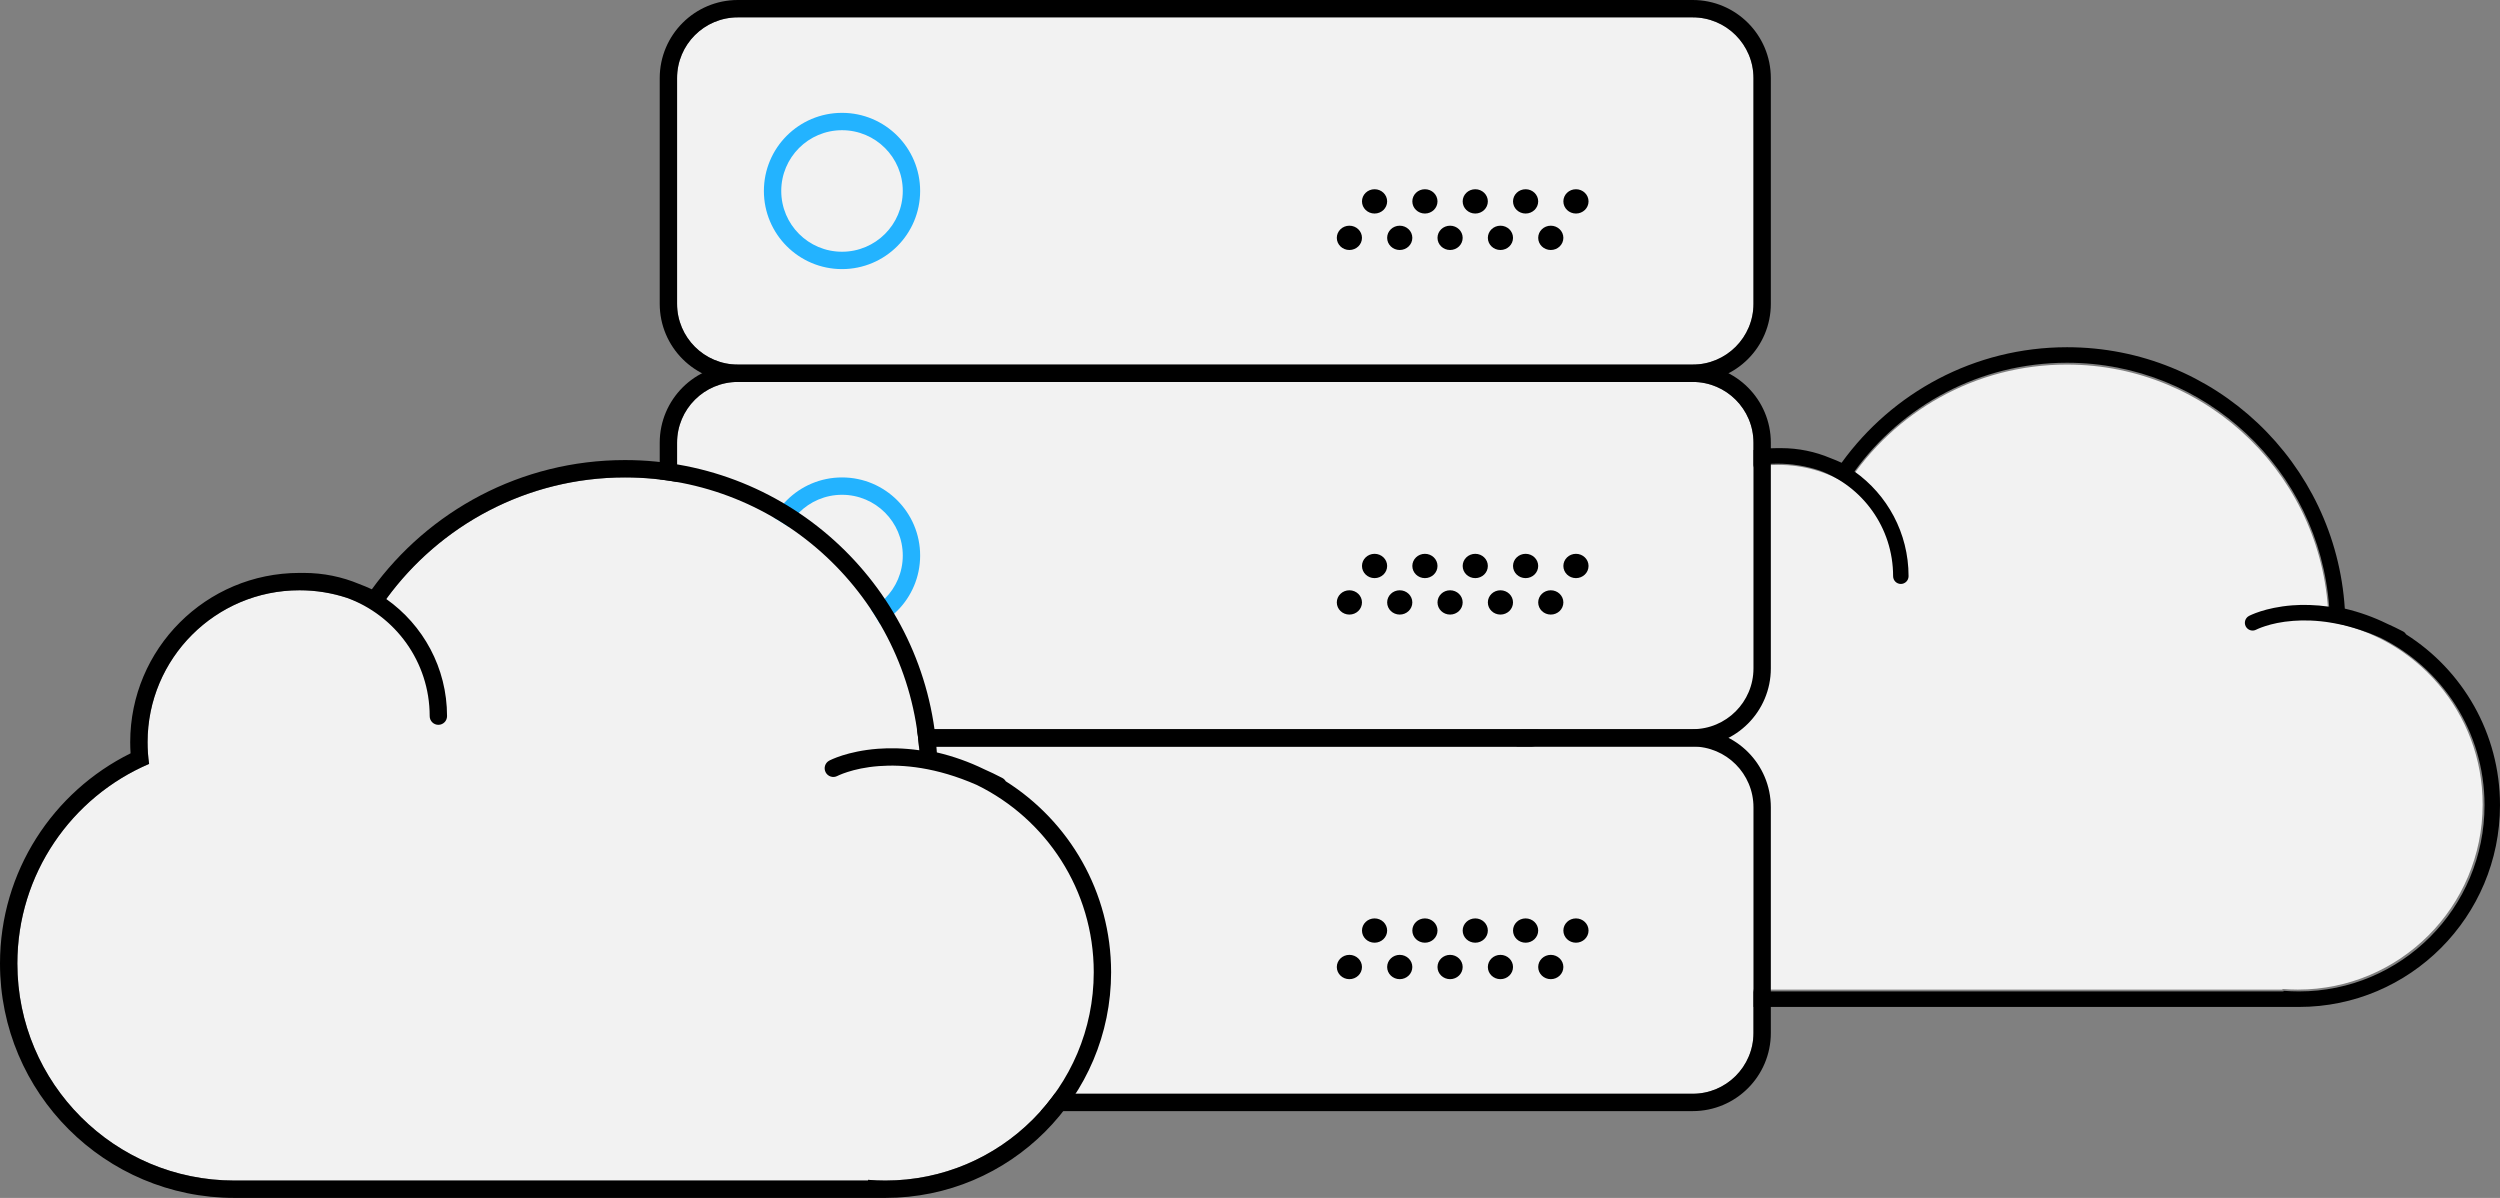 <?xml version="1.0" encoding="UTF-8"?>
<svg width="288px" height="138px" viewBox="0 0 288 138" version="1.1" xmlns="http://www.w3.org/2000/svg" xmlns:xlink="http://www.w3.org/1999/xlink">
    <rect x="0" y="0" width="288" height="138" fill="#808080" stroke="none"/>
    <!-- Generator: Sketch 48 (47235) - http://www.bohemiancoding.com/sketch -->
    <title>Artboard</title>
    <desc>Created with Sketch.</desc>
    <defs></defs>
    <g id="Artboard" stroke="none" stroke-width="1" fill="none" fill-rule="evenodd">
        <g id="server">
            <g id="Cloud-Copy" transform="translate(174, 40)">
                <path d="M38.797,15.76 C44.175,7.477 53.5,2 64.097,2 C80.557,2 93.936,15.21 94.251,31.627 C104.321,33.318 112,42.095 112,52.667 C112,64.448 102.467,74 90.71,74 C90.114,74 89.521,73.976 88.935,73.927 L88.935,74 L24.177,74 C11.928,74 2,64.05 2,51.778 C2,42.604 7.544,34.727 15.462,31.335 C15.358,30.609 15.306,29.866 15.306,29.111 C15.306,20.521 22.258,13.556 30.831,13.556 C33.745,13.556 36.469,14.361 38.797,15.76 Z" id="path8_fill" fill="#F2F2F2" fill-rule="nonzero"></path>
                <path d="M36.856,12.768 C37.299,12.933 37.732,13.114 38.152,13.31 C43.975,5.248 53.442,0 64.125,0 C81.139,0 95.056,13.302 96.121,30.112 C97.814,30.509 99.437,31.092 100.965,31.84 C101.575,32.109 102.198,32.409 102.834,32.742 C102.989,32.823 103.11,32.944 103.192,33.085 C109.686,37.204 114,44.472 114,52.753 C114,65.591 103.631,76 90.844,76 L24.047,76 C10.765,76 0,65.191 0,51.859 C0,42.362 5.459,34.147 13.398,30.206 C13.373,29.821 13.36,29.435 13.359,29.059 C13.359,19.43 21.136,11.624 30.727,11.624 C30.842,11.624 30.957,11.626 31.072,11.629 C31.105,11.625 31.138,11.624 31.172,11.624 C33.187,11.624 35.107,12.031 36.856,12.768 Z M39.63,14.311 C43.403,16.981 45.867,21.39 45.867,26.376 C45.867,26.87 45.468,27.271 44.977,27.271 C44.485,27.271 44.086,26.87 44.086,26.376 C44.086,20.768 40.539,15.992 35.574,14.185 C34.049,13.683 32.42,13.412 30.727,13.412 C22.119,13.412 15.141,20.418 15.141,29.059 C15.141,29.818 15.193,30.566 15.297,31.296 C7.348,34.708 1.781,42.631 1.781,51.859 C1.781,64.204 11.749,74.212 24.047,74.212 L89.062,74.212 L89.062,74.138 C89.65,74.187 90.245,74.212 90.844,74.212 C102.648,74.212 112.219,64.603 112.219,52.753 C112.219,44.279 107.323,36.951 100.218,33.463 C96.059,31.632 92.633,31.335 90.187,31.521 C88.783,31.624 87.73,31.881 86.974,32.123 C86.609,32.24 86.348,32.343 86.158,32.425 C86.069,32.463 86.01,32.491 85.964,32.513 C85.944,32.523 85.933,32.528 85.923,32.533 L85.916,32.537 C85.483,32.767 84.945,32.602 84.714,32.167 C84.483,31.731 84.647,31.19 85.081,30.957 L85.5,31.746 C85.081,30.957 85.082,30.957 85.082,30.957 L85.083,30.956 L85.086,30.955 L85.094,30.951 L85.116,30.939 C85.132,30.931 85.16,30.917 85.191,30.902 C85.248,30.874 85.343,30.83 85.456,30.782 C85.671,30.689 86.013,30.555 86.434,30.42 C87.251,30.159 88.507,29.857 90.053,29.737 C91.283,29.644 92.714,29.663 94.32,29.89 C93.151,14.174 80.079,1.788 64.125,1.788 C54.058,1.788 45.135,6.721 39.63,14.311 Z" id="Combined-Shape" fill="#000000"></path>
            </g>
            <g id="Server" transform="translate(76, 84)">
                <path d="M2,9 C2,5.134 5.134,2 9,2 L119,2 C122.866,2 126,5.134 126,9 L126,35 C126,38.866 122.866,42 119,42 L9,42 C5.134,42 2,38.866 2,35 L2,9 Z" id="path3_fill" fill="#F2F2F2" fill-rule="nonzero"></path>
                <path d="M9,0 L119,0 C123.971,0 128,4.029 128,9 L128,35 C128,39.971 123.971,44 119,44 L9,44 C4.029,44 0,39.971 0,35 L0,9 C0,4.029 4.029,0 9,0 Z M9,2 C5.134,2 2,5.134 2,9 L2,35 C2,38.866 5.134,42 9,42 L119,42 C122.866,42 126,38.866 126,35 L126,9 C126,5.134 122.866,2 119,2 L9,2 Z M102.65,28.8 C101.849,28.8 101.2,28.173 101.2,27.4 C101.2,26.627 101.849,26 102.65,26 C103.451,26 104.1,26.627 104.1,27.4 C104.1,28.173 103.451,28.8 102.65,28.8 Z M96.85,28.8 C96.049,28.8 95.4,28.173 95.4,27.4 C95.4,26.627 96.049,26 96.85,26 C97.651,26 98.3,26.627 98.3,27.4 C98.3,28.173 97.651,28.8 96.85,28.8 Z M105.55,24.6 C104.749,24.6 104.1,23.973 104.1,23.2 C104.1,22.427 104.749,21.8 105.55,21.8 C106.351,21.8 107,22.427 107,23.2 C107,23.973 106.351,24.6 105.55,24.6 Z M99.75,24.6 C98.949,24.6 98.3,23.973 98.3,23.2 C98.3,22.427 98.949,21.8 99.75,21.8 C100.551,21.8 101.2,22.427 101.2,23.2 C101.2,23.973 100.551,24.6 99.75,24.6 Z M91.05,28.8 C90.249,28.8 89.6,28.173 89.6,27.4 C89.6,26.627 90.249,26 91.05,26 C91.851,26 92.5,26.627 92.5,27.4 C92.5,28.173 91.851,28.8 91.05,28.8 Z M93.95,24.6 C93.149,24.6 92.5,23.973 92.5,23.2 C92.5,22.427 93.149,21.8 93.95,21.8 C94.751,21.8 95.4,22.427 95.4,23.2 C95.4,23.973 94.751,24.6 93.95,24.6 Z M85.25,28.8 C84.449,28.8 83.8,28.173 83.8,27.4 C83.8,26.627 84.449,26 85.25,26 C86.051,26 86.7,26.627 86.7,27.4 C86.7,28.173 86.051,28.8 85.25,28.8 Z M88.15,24.6 C87.349,24.6 86.7,23.973 86.7,23.2 C86.7,22.427 87.349,21.8 88.15,21.8 C88.951,21.8 89.6,22.427 89.6,23.2 C89.6,23.973 88.951,24.6 88.15,24.6 Z M79.45,28.8 C78.649,28.8 78,28.173 78,27.4 C78,26.627 78.649,26 79.45,26 C80.251,26 80.9,26.627 80.9,27.4 C80.9,28.173 80.251,28.8 79.45,28.8 Z M82.35,24.6 C81.549,24.6 80.9,23.973 80.9,23.2 C80.9,22.427 81.549,21.8 82.35,21.8 C83.151,21.8 83.8,22.427 83.8,23.2 C83.8,23.973 83.151,24.6 82.35,24.6 Z M21,31 C16.029,31 12,26.971 12,22 C12,17.029 16.029,13 21,13 C25.971,13 30,17.029 30,22 C30,26.971 25.971,31 21,31 Z M21,29 C24.866,29 28,25.866 28,22 C28,18.134 24.866,15 21,15 C17.134,15 14,18.134 14,22 C14,25.866 17.134,29 21,29 Z" id="Combined-Shape" fill="#000000"></path>
            </g>
            <g id="Server-Copy" transform="translate(76, 42)">
                <path d="M2,9 C2,5.134 5.134,2 9,2 L119,2 C122.866,2 126,5.134 126,9 L126,35 C126,38.866 122.866,42 119,42 L9,42 C5.134,42 2,38.866 2,35 L2,9 Z" id="path3_fill" fill="#F2F2F2" fill-rule="nonzero"></path>
                <path d="M9,0 L119,0 C123.971,0 128,4.029 128,9 L128,35 C128,39.971 123.971,44 119,44 L9,44 C4.029,44 0,39.971 0,35 L0,9 C0,4.029 4.029,0 9,0 Z M9,2 C5.134,2 2,5.134 2,9 L2,35 C2,38.866 5.134,42 9,42 L119,42 C122.866,42 126,38.866 126,35 L126,9 C126,5.134 122.866,2 119,2 L9,2 Z M102.65,28.8 C101.849,28.8 101.2,28.173 101.2,27.4 C101.2,26.627 101.849,26 102.65,26 C103.451,26 104.1,26.627 104.1,27.4 C104.1,28.173 103.451,28.8 102.65,28.8 Z M96.85,28.8 C96.049,28.8 95.4,28.173 95.4,27.4 C95.4,26.627 96.049,26 96.85,26 C97.651,26 98.3,26.627 98.3,27.4 C98.3,28.173 97.651,28.8 96.85,28.8 Z M105.55,24.6 C104.749,24.6 104.1,23.973 104.1,23.2 C104.1,22.427 104.749,21.8 105.55,21.8 C106.351,21.8 107,22.427 107,23.2 C107,23.973 106.351,24.6 105.55,24.6 Z M99.75,24.6 C98.949,24.6 98.3,23.973 98.3,23.2 C98.3,22.427 98.949,21.8 99.75,21.8 C100.551,21.8 101.2,22.427 101.2,23.2 C101.2,23.973 100.551,24.6 99.75,24.6 Z M91.05,28.8 C90.249,28.8 89.6,28.173 89.6,27.4 C89.6,26.627 90.249,26 91.05,26 C91.851,26 92.5,26.627 92.5,27.4 C92.5,28.173 91.851,28.8 91.05,28.8 Z M93.95,24.6 C93.149,24.6 92.5,23.973 92.5,23.2 C92.5,22.427 93.149,21.8 93.95,21.8 C94.751,21.8 95.4,22.427 95.4,23.2 C95.4,23.973 94.751,24.6 93.95,24.6 Z M85.25,28.8 C84.449,28.8 83.8,28.173 83.8,27.4 C83.8,26.627 84.449,26 85.25,26 C86.051,26 86.7,26.627 86.7,27.4 C86.7,28.173 86.051,28.8 85.25,28.8 Z M88.15,24.6 C87.349,24.6 86.7,23.973 86.7,23.2 C86.7,22.427 87.349,21.8 88.15,21.8 C88.951,21.8 89.6,22.427 89.6,23.2 C89.6,23.973 88.951,24.6 88.15,24.6 Z M79.45,28.8 C78.649,28.8 78,28.173 78,27.4 C78,26.627 78.649,26 79.45,26 C80.251,26 80.9,26.627 80.9,27.4 C80.9,28.173 80.251,28.8 79.45,28.8 Z M82.35,24.6 C81.549,24.6 80.9,23.973 80.9,23.2 C80.9,22.427 81.549,21.8 82.35,21.8 C83.151,21.8 83.8,22.427 83.8,23.2 C83.8,23.973 83.151,24.6 82.35,24.6 Z" id="Combined-Shape" fill="#000000"></path>
                <path d="M21,31 C16.029,31 12,26.971 12,22 C12,17.029 16.029,13 21,13 C25.971,13 30,17.029 30,22 C30,26.971 25.971,31 21,31 Z M21,29 C24.866,29 28,25.866 28,22 C28,18.134 24.866,15 21,15 C17.134,15 14,18.134 14,22 C14,25.866 17.134,29 21,29 Z" id="Combined-Shape" fill="#23B3FF"></path>
            </g>
            <g id="Server-Copy-2" transform="translate(76, 0)">
                <path d="M2,9 C2,5.134 5.134,2 9,2 L119,2 C122.866,2 126,5.134 126,9 L126,35 C126,38.866 122.866,42 119,42 L9,42 C5.134,42 2,38.866 2,35 L2,9 Z" id="path3_fill" fill="#F2F2F2" fill-rule="nonzero"></path>
                <path d="M9,0 L119,0 C123.971,0 128,4.029 128,9 L128,35 C128,39.971 123.971,44 119,44 L9,44 C4.029,44 0,39.971 0,35 L0,9 C0,4.029 4.029,0 9,0 Z M9,2 C5.134,2 2,5.134 2,9 L2,35 C2,38.866 5.134,42 9,42 L119,42 C122.866,42 126,38.866 126,35 L126,9 C126,5.134 122.866,2 119,2 L9,2 Z M102.65,28.8 C101.849,28.8 101.2,28.173 101.2,27.4 C101.2,26.627 101.849,26 102.65,26 C103.451,26 104.1,26.627 104.1,27.4 C104.1,28.173 103.451,28.8 102.65,28.8 Z M96.85,28.8 C96.049,28.8 95.4,28.173 95.4,27.4 C95.4,26.627 96.049,26 96.85,26 C97.651,26 98.3,26.627 98.3,27.4 C98.3,28.173 97.651,28.8 96.85,28.8 Z M105.55,24.6 C104.749,24.6 104.1,23.973 104.1,23.2 C104.1,22.427 104.749,21.8 105.55,21.8 C106.351,21.8 107,22.427 107,23.2 C107,23.973 106.351,24.6 105.55,24.6 Z M99.75,24.6 C98.949,24.6 98.3,23.973 98.3,23.2 C98.3,22.427 98.949,21.8 99.75,21.8 C100.551,21.8 101.2,22.427 101.2,23.2 C101.2,23.973 100.551,24.6 99.75,24.6 Z M91.05,28.8 C90.249,28.8 89.6,28.173 89.6,27.4 C89.6,26.627 90.249,26 91.05,26 C91.851,26 92.5,26.627 92.5,27.4 C92.5,28.173 91.851,28.8 91.05,28.8 Z M93.95,24.6 C93.149,24.6 92.5,23.973 92.5,23.2 C92.5,22.427 93.149,21.8 93.95,21.8 C94.751,21.8 95.4,22.427 95.4,23.2 C95.4,23.973 94.751,24.6 93.95,24.6 Z M85.25,28.8 C84.449,28.8 83.8,28.173 83.8,27.4 C83.8,26.627 84.449,26 85.25,26 C86.051,26 86.7,26.627 86.7,27.4 C86.7,28.173 86.051,28.8 85.25,28.8 Z M88.15,24.6 C87.349,24.6 86.7,23.973 86.7,23.2 C86.7,22.427 87.349,21.8 88.15,21.8 C88.951,21.8 89.6,22.427 89.6,23.2 C89.6,23.973 88.951,24.6 88.15,24.6 Z M79.45,28.8 C78.649,28.8 78,28.173 78,27.4 C78,26.627 78.649,26 79.45,26 C80.251,26 80.9,26.627 80.9,27.4 C80.9,28.173 80.251,28.8 79.45,28.8 Z M82.35,24.6 C81.549,24.6 80.9,23.973 80.9,23.2 C80.9,22.427 81.549,21.8 82.35,21.8 C83.151,21.8 83.8,22.427 83.8,23.2 C83.8,23.973 83.151,24.6 82.35,24.6 Z" id="Combined-Shape" fill="#000000"></path>
                <path d="M21,31 C16.029,31 12,26.971 12,22 C12,17.029 16.029,13 21,13 C25.971,13 30,17.029 30,22 C30,26.971 25.971,31 21,31 Z M21,29 C24.866,29 28,25.866 28,22 C28,18.134 24.866,15 21,15 C17.134,15 14,18.134 14,22 C14,25.866 17.134,29 21,29 Z" id="Combined-Shape" fill="#23B3FF"></path>
            </g>
            <g id="Cloud" transform="translate(0, 53)">
                <path d="M43.48,17.48 C49.543,8.162 60.055,2 72,2 C90.555,2 105.637,16.861 105.992,35.33 C117.344,37.232 126,47.107 126,59 C126,72.254 115.254,83 102,83 C101.328,83 100.66,82.973 100,82.918 L100,83 L27,83 C13.191,83 2,71.807 2,58 C2,47.68 8.25,38.818 17.176,35.002 C17.059,34.185 17,33.35 17,32.5 C17,22.836 24.836,15 34.5,15 C37.785,15 40.855,15.906 43.48,17.48 Z" id="path8_fill" fill="#F2F2F2" fill-rule="nonzero"></path>
                <path d="M41.382,14.279 C41.879,14.464 42.365,14.667 42.837,14.886 C49.376,5.87 60.005,0 72,0 C91.103,0 106.729,14.877 107.925,33.678 C109.827,34.122 111.648,34.774 113.364,35.61 C114.049,35.911 114.749,36.247 115.463,36.619 C115.637,36.71 115.773,36.845 115.865,37.003 C123.156,41.609 128,49.739 128,59 C128,73.359 116.358,85 102,85 L27,85 C12.087,85 0,72.911 0,58 C0,47.378 6.13,38.191 15.043,33.783 C15.015,33.353 15.001,32.92 15,32.5 C15,21.731 23.731,13 34.5,13 C34.629,13.001 34.758,13.003 34.887,13.006 C34.924,13.002 34.962,13 35,13 C37.262,13 39.419,13.455 41.382,14.279 Z M44.497,16.005 C48.733,18.992 51.5,23.923 51.5,29.5 C51.5,30.052 51.052,30.5 50.5,30.5 C49.948,30.5 49.5,30.052 49.5,29.5 C49.5,23.228 45.517,17.885 39.943,15.864 C38.23,15.303 36.401,15 34.5,15 C24.836,15 17,22.836 17,32.5 C17,33.35 17.059,34.185 17.176,35.002 C8.25,38.818 2,47.68 2,58 C2,71.807 13.191,83 27,83 L100,83 L100,82.918 C100.66,82.973 101.328,83 102,83 C115.254,83 126,72.254 126,59 C126,49.523 120.503,41.327 112.525,37.426 C107.856,35.378 104.009,35.046 101.263,35.253 C99.687,35.369 98.504,35.657 97.655,35.927 C97.245,36.058 96.953,36.173 96.739,36.265 C96.639,36.308 96.573,36.338 96.521,36.363 C96.499,36.374 96.486,36.38 96.475,36.386 L96.468,36.39 C95.981,36.647 95.377,36.463 95.118,35.976 C94.858,35.489 95.042,34.883 95.53,34.623 L96,35.506 C95.53,34.623 95.53,34.623 95.531,34.623 L95.532,34.622 L95.535,34.62 L95.544,34.616 L95.569,34.603 C95.587,34.594 95.618,34.578 95.653,34.562 C95.717,34.531 95.823,34.481 95.951,34.427 C96.192,34.323 96.576,34.173 97.048,34.022 C97.966,33.73 99.376,33.393 101.112,33.259 C102.493,33.155 104.1,33.175 105.903,33.429 C104.591,15.852 89.914,2 72,2 C60.697,2 50.678,7.517 44.497,16.005 Z" id="Combined-Shape" fill="#000000"></path>
            </g>
        </g>
    </g>
</svg>